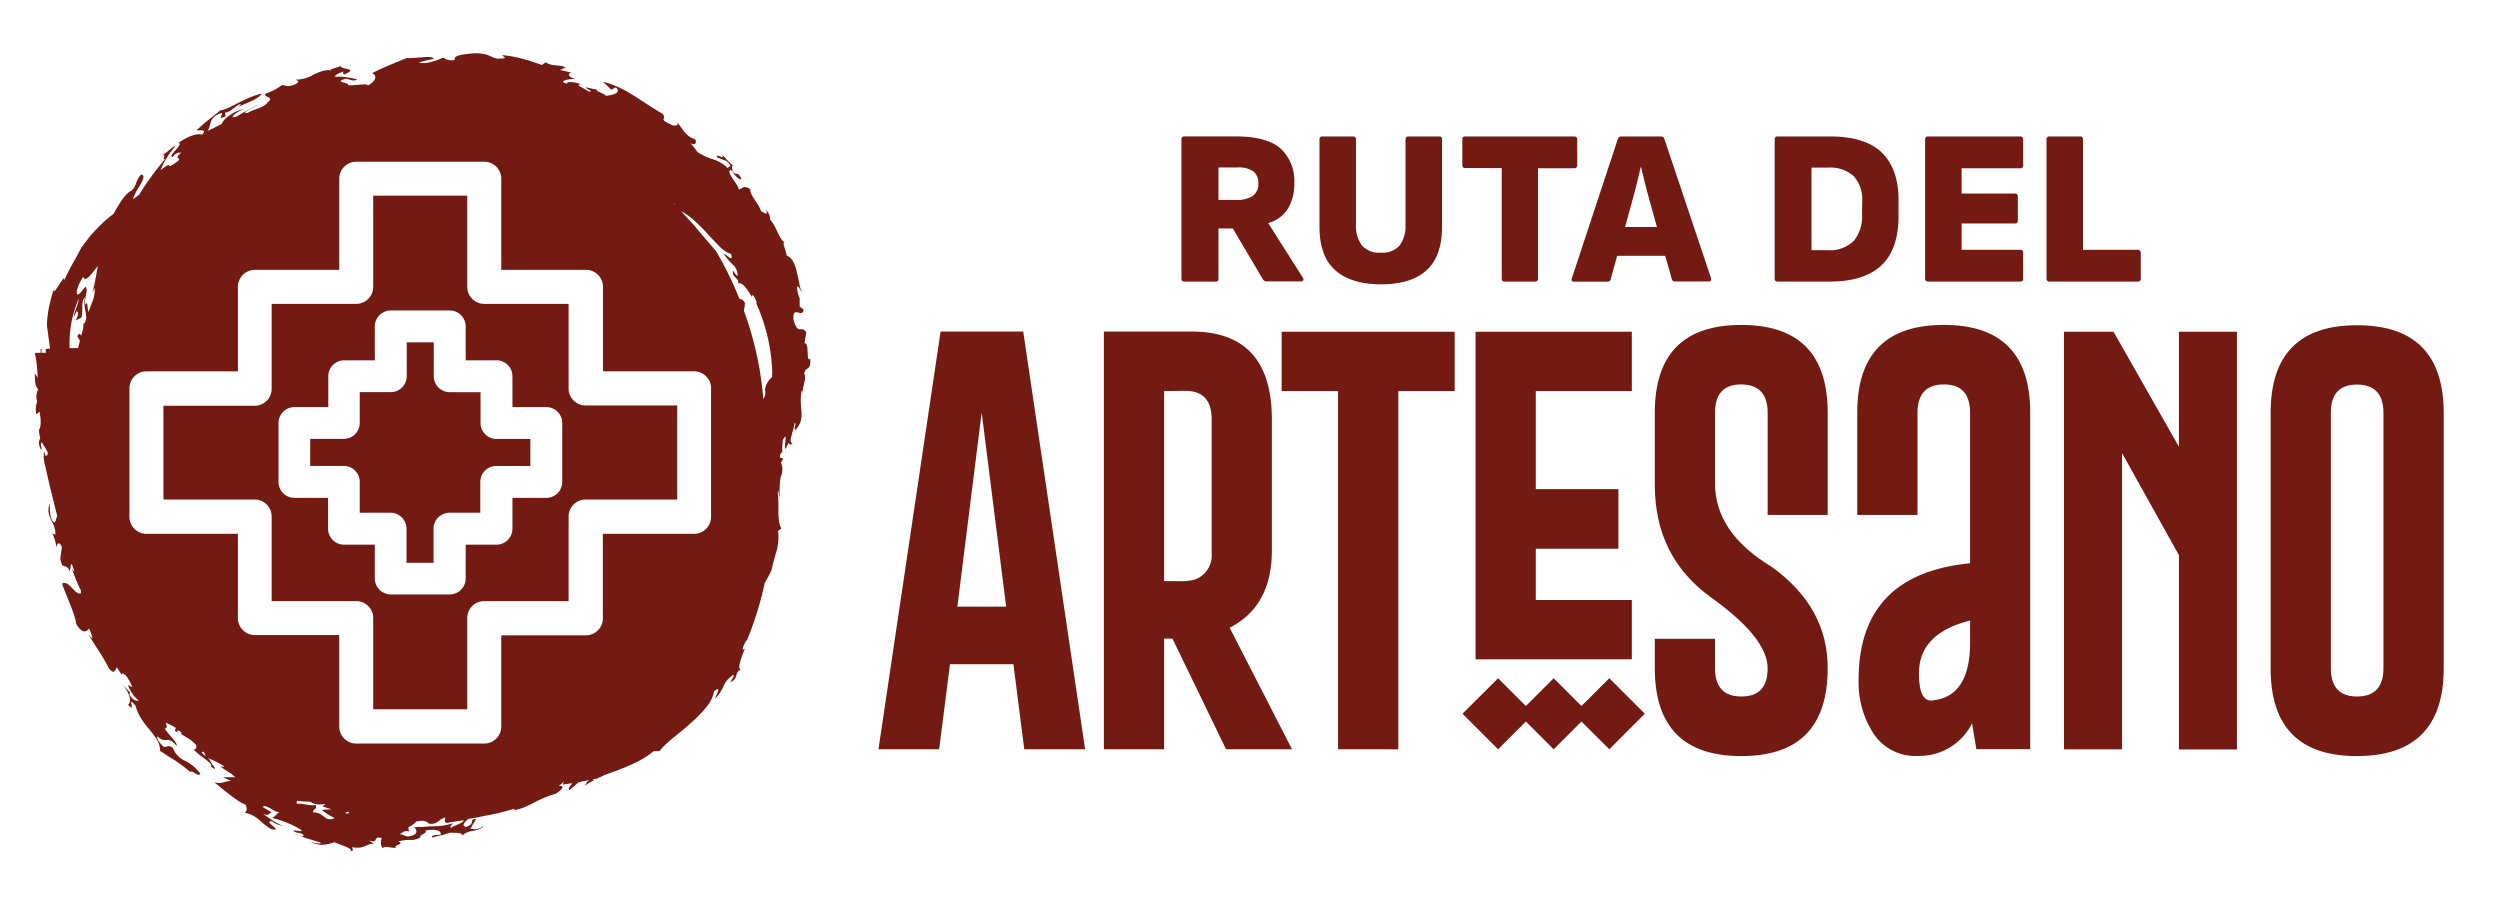 <svg id="Capa_1" data-name="Capa 1" xmlns="http://www.w3.org/2000/svg" viewBox="0 0 430.87 156.88"><defs><style>.cls-1{fill:#731a13;}</style></defs><path class="cls-1" d="M218.61,38.51v-.08A5.71,5.71,0,0,0,222,35.91a8.18,8.18,0,0,0,1.07-4.31,7.61,7.61,0,0,0-2.36-6q-2.37-2.09-7.75-2.09h-8.81a.47.47,0,0,0-.53.53V48a.47.47,0,0,0,.53.53h5.23A.47.47,0,0,0,210,48V39.38h2.48l5.19,8.78a.73.73,0,0,0,.65.34h5.87a.43.43,0,0,0,.42-.19c.08-.13.05-.28-.07-.46Zm-2.74-4.71a5.07,5.07,0,0,1-2.87.66H210v-5.6h3.21a4.65,4.65,0,0,1,2.8.66,2.53,2.53,0,0,1,.86,2.12A2.47,2.47,0,0,1,215.87,33.8Z"/><path class="cls-1" d="M248,23.52h-5.23a.46.46,0,0,0-.53.53V38.77a5.61,5.61,0,0,1-1,3.51A3.86,3.86,0,0,1,238,43.54a3.92,3.92,0,0,1-3.3-1.26,5.61,5.61,0,0,1-1-3.51V24.05c0-.36-.17-.53-.5-.53h-5.26a.46.46,0,0,0-.53.53v15c0,3.38.88,5.87,2.67,7.48S234.47,49,238,49s6.08-.81,7.86-2.42,2.67-4.1,2.67-7.46v-15A.47.47,0,0,0,248,23.52Z"/><path class="cls-1" d="M271.83,28.44V24.05c0-.36-.17-.53-.5-.53H252.56a.46.46,0,0,0-.53.53v4.39a.47.47,0,0,0,.53.53h6.26V48c0,.35.16.53.49.53h5.23a.47.47,0,0,0,.53-.53V29h6.26C271.66,29,271.83,28.79,271.83,28.44Z"/><path class="cls-1" d="M286.85,23.94a.58.58,0,0,0-.61-.42h-6.79a.59.59,0,0,0-.61.42l-7.93,24c-.13.41,0,.61.42.61H277a.56.56,0,0,0,.61-.46l1.1-4H287l1.13,4a.54.54,0,0,0,.6.42h5.73c.38,0,.52-.2.42-.61Zm-6.77,15.18,1.32-4.81c.25-.92.5-1.83.72-2.75s.45-1.83.65-2.74h.08c.2.89.42,1.79.65,2.71s.47,1.83.72,2.74l1.35,4.85Z"/><path class="cls-1" d="M315.39,23.52h-9a.47.47,0,0,0-.53.53V48a.47.47,0,0,0,.53.53h9c4,0,7-1,8.92-2.84s2.9-4.7,2.9-8.41V34.46c0-3.61-1-6.33-2.9-8.18S319.4,23.52,315.39,23.52ZM320.92,37a6.54,6.54,0,0,1-1.43,4.52A5.84,5.84,0,0,1,315,43.12h-2.79V28.89H315a6,6,0,0,1,4.52,1.51,6,6,0,0,1,1.43,4.29Z"/><path class="cls-1" d="M348.19,23.52H332.32a.47.47,0,0,0-.53.53V48a.47.47,0,0,0,.53.53h15.87c.33,0,.5-.18.5-.53V43.58c0-.36-.17-.53-.5-.53H338.08V38.51h9.2c.33,0,.49-.18.49-.54V33.89c0-.35-.16-.53-.49-.53h-9.2V29h10.11c.33,0,.5-.18.5-.53V24.05C348.69,23.69,348.52,23.52,348.19,23.52Z"/><path class="cls-1" d="M368.41,43.05H359v-19c0-.36-.14-.53-.42-.53h-5.34a.47.47,0,0,0-.53.53V48a.47.47,0,0,0,.53.53h15.22c.33,0,.5-.18.5-.53V43.58C368.91,43.22,368.74,43.05,368.41,43.05Z"/><path class="cls-1" d="M163.73,114.47l-1.87,14.67H151.4l10.71-72h14.24l10.67,72H176.53l-1.87-14.67Zm9.68-9.91-4.22-33.45L165,104.56Z"/><path class="cls-1" d="M211.93,108.19l10.75,20.95H211.31l-9.24-19.08h-1.44v19.08H190.25v-72h15.12q13.83,0,13.83,15.15V94.91Q219.2,104.45,211.93,108.19ZM200.63,67.4v32.76H203a10.27,10.27,0,0,0,3-.29,4.47,4.47,0,0,0,2.83-4.59v-23q0-4.92-4.52-4.92Z"/><path class="cls-1" d="M250.71,57.17V67.4H241v61.74H230.61V67.4h-9.72V57.17Z"/><path class="cls-1" d="M285.2,71.14Q285.2,56,300.1,56T315,71.14V88.75H304.65V71.14c0-3.23-1.51-4.85-4.52-4.88h-.07c-3,0-4.48,1.63-4.48,4.88V83.32q0,8.48,9.73,14.35Q315,104.6,315,115.16q0,15.16-14.9,15.15T285.2,115.16V110.1h10.38v5.06c0,3.26,1.52,4.88,4.55,4.88s4.52-1.62,4.52-4.88q0-5.2-9.73-12.18T285.2,83.54Z"/><path class="cls-1" d="M339.54,97.08V71.14c0-3.25-1.5-4.88-4.48-4.88H335c-3,0-4.52,1.65-4.52,4.88V88.75H320.09V71.14Q320.09,56,335,56t14.9,15.11v58h-9.28l-.74-4.44a10.16,10.16,0,0,1-9.31,5.61,8.64,8.64,0,0,1-7.65-3.81,16.24,16.24,0,0,1-2.59-9.36Q320.35,98.95,339.54,97.08Zm0,9.87c-5.87,1.46-8.81,4.5-8.81,9.09,0,3.14.7,4.7,2.09,4.7q6.72-.51,6.72-10Z"/><path class="cls-1" d="M355.72,57.17h8.54L375.53,77V57.17h10v72h-10V95.68l-9.8-17.6v51.06h-10Z"/><path class="cls-1" d="M421.17,115.16q0,15.12-14.93,15.15t-14.9-15.15v-44q0-15.11,14.9-15.11t14.93,15.11Zm-10.39-44c0-3.23-1.5-4.85-4.51-4.88h-.07q-4.49,0-4.48,4.88v44c0,3.26,1.51,4.88,4.52,4.88s4.54-1.62,4.54-4.88Z"/><path class="cls-1" d="M254.31,57.17h26.93V67.4H264.69V84.3h14.24V94.57H264.69v8.84h16.55v10.23H254.31Z"/><polygon class="cls-1" points="283.48 123.01 277.36 116.89 272.56 121.68 267.77 116.89 262.98 121.68 258.19 116.89 252.06 123.01 258.19 129.14 262.98 124.35 267.77 129.14 272.56 124.35 277.36 129.14 283.48 123.01"/><path class="cls-1" d="M128.58,33.21a2.73,2.73,0,0,0,.7.46C128.9,33.33,128.69,33.21,128.58,33.21Z"/><path class="cls-1" d="M67.67,17.4a.81.81,0,0,0-.3.26C67.57,17.58,67.71,17.49,67.67,17.4Z"/><path class="cls-1" d="M88,136.56c.19-.06.25-.16.47-.3Z"/><path class="cls-1" d="M98,67V52.37H83.46a2.93,2.93,0,0,1-2.93-2.93V33.72H64.32V49.44a2.93,2.93,0,0,1-2.92,2.93H46.82V67a2.93,2.93,0,0,1-2.93,2.93H28.17V86.09H43.89A2.93,2.93,0,0,1,46.82,89V103.6H61.4a2.92,2.92,0,0,1,2.92,2.92v15.72H80.53V106.52a2.93,2.93,0,0,1,2.93-2.92H98V89A2.93,2.93,0,0,1,101,86.09h15.72V69.88H101A2.93,2.93,0,0,1,98,67ZM96.9,83.06a2.75,2.75,0,0,1-2.75,2.75H88.32v5.31a2.75,2.75,0,0,1-2.75,2.75H80.26V99.7a2.75,2.75,0,0,1-2.75,2.75H67.35A2.75,2.75,0,0,1,64.6,99.7V93.87H59.29a2.75,2.75,0,0,1-2.75-2.75V85.81H50.71A2.75,2.75,0,0,1,48,83.06V72.91a2.75,2.75,0,0,1,2.75-2.75h5.83V64.85a2.75,2.75,0,0,1,2.75-2.75H64.6V56.26a2.75,2.75,0,0,1,2.75-2.75H77.51a2.75,2.75,0,0,1,2.75,2.75V62.1h5.31a2.75,2.75,0,0,1,2.75,2.75v5.31h5.83a2.75,2.75,0,0,1,2.75,2.75Z"/><path class="cls-1" d="M82.82,72.91V67.59H77.51a2.75,2.75,0,0,1-2.75-2.74V59H70.1v5.84a2.75,2.75,0,0,1-2.75,2.74H62v5.32a2.75,2.75,0,0,1-2.75,2.74H53.46v4.66h5.83A2.75,2.75,0,0,1,62,83.06v5.31h5.31a2.75,2.75,0,0,1,2.75,2.75V97h4.66V91.12a2.75,2.75,0,0,1,2.75-2.75h5.31V83.06a2.75,2.75,0,0,1,2.75-2.75H91.4V75.65H85.57A2.75,2.75,0,0,1,82.82,72.91Z"/><path class="cls-1" d="M139.66,61.83c-.83.74-.07-2.73-1-2.68,0,0,.3-1.83.3-1.83-.39-.73-.77-.55-1.13-.57s-.66-.24-1.06-1.63c-.28-2.68,1.61-.12,1.72-1.79l-.67-.51s0-.36,0-.7l0-.69.11.18c-.41-.72-.72-2.16-.46-2.27.25.06.53.9.77.95a3.35,3.35,0,0,1-.46-1.36c-.12-.58-.27-1.25-.42-1.92-.28-1.35-.8-2.63-1.77-2.95-.1-.84-.86-2.3-.37-2.33-.91-.32-1.61-3.27-2.59-3.92.26,0,0-1.06-.61-1.65.4,1.06-.16.61-.87.22-.2-1-2.1-3-1.81-3.73-1.28-.87-1.34-.09-2,0-.21-1.05-2.37-3.13-1.37-3.37.49.66,1.6,2.1,1.8,1.47-.81-1.37-.64-.34-1.58-1.2.18,0-.21-1,.14-1a18.46,18.46,0,0,1-2-2.08c1,1.44-1.21-.29-.71.66l1.62.64c1.41,1.38,0,.64.31,1.33a6.16,6.16,0,0,0-2.64-1.64,10.57,10.57,0,0,1-2.69-1.25,17.86,17.86,0,0,0-1.25-1.58c.83.63,1.19-.12.82-.63-1.84-.53-2.28-2.29-3.45-3.23,1,.86.1.92-.4.84-2.81-1.27-.83-.91-1.76-2-4.07-2.37-6.45-4.6-10.25-5.51l.72.66.69.7.82-.41c1.09,1.07-.87,1.35-1.75,1.47-.08-.33-2.28-1-1.28-1l-2.19-.48c.21.41,1.59.77.51.73-.59-.49-2.73-1.26-1.23-1.25-1.12-.37-2.62-.58-2.48-.1-1.82-.43.42-.84,1.32-.83-1.43-.49-1.08-1-.58-1.08,0,0-.52-.13-1-.23l-1-.22c.5-.08.57-.35,1.07-.43-1.31-.59-2.45-.11-3.5-.91l-.65.48c-1.83-.64-2.67-.89-3.48-1.1a19.87,19.87,0,0,0-3.39-.6l.55.5c-2.76.5-1.91-.93-5.58-.81-2.06.22-3.37.4-3.1,1.11a2.17,2.17,0,0,1-2-.39,11.49,11.49,0,0,1-1.92.71,4.63,4.63,0,0,1-2.32.18,21.48,21.48,0,0,1,2.62-.67c-.3-.68-3.13,0-4.65-.14-1,.41-4.25,1.69-6,2.62.92.41.73,1.3-.76,2.16.17-.49-2.23,0-3.39-.07.46-.53-2.71-.44-.4-1.14.73.06,1.16.56,2,.15a11.9,11.9,0,0,0-3.91-.49c.06-.26.82-.71,1.64-.9-.4.29-.12.36,0,.52,2.77-1.14-.84-.85-.54-1.46-.75.3-2.42.63-1.55.82-.88-.32-2,.12-3.11.62a5.89,5.89,0,0,1-3.14.9c0,.13,1,.16,0,.78-1.62.66-1.67.13-2.42.18a8.59,8.59,0,0,1-2.62,1.39c-1,.68,1.54.52.21,1.55-.73,1.07-2.32,1.1-3.41,1.82-1.62.2,1.25-1,1.75-1.44l-1.94,1.05-1.91,1.11c-1.33.27.2-.91,1.43-1.38-1.81.33-3.66,1.8-3.82,2.57-1,.45-1.48.83-2.49,1.19.71-.84.13-1.68,1.51-2.67,2.43-1.26-.5,1.15,1.62.19l-.11-.64c1-.15,1.53-.92,2.47-1.42.61-.11,0,.26-.34.51,1.71-.88,3.22-1.18,4.28-2.37C42.5,16.58,39.31,19,38,19c0,0-1,.82-2.07,1.66s-2,1.75-2,1.75c.16.23,1.93-.33.91.8-.89-.29-2.38.26-4.09,1.4.54.09,0,.71-.53,1.3s-1,1.19-.4,1.12a1.27,1.27,0,0,1,1.4-.7c-1.48,1.22.24.73-.55,1.42-2.78,2.1-.24-.53-3,1.57a13.87,13.87,0,0,1,2.54-4.09c-.34-.21-1.5,1.28-2.4,1.51,1.17-.43-.14,1.08.71.61a49.78,49.78,0,0,0-4.56,6.23l-1.07.78a10.28,10.28,0,0,1,1.06-2.13c.65-1.12,1.2-2.08.32-2.15-1.06,1.42-.63,1.78-1.59,2.78-1,.39-2.14,2.22-3.11,4a19.18,19.18,0,0,0-2,1.68c-.47.46-1,1-1.58,1.63s-1.18,1.48-1.9,2.42l.16-.31c-.46.85-1,1.85-1.57,2.87s-1.18,2.17-1.7,3.36c.66-2.38-2.46,3.92-1.54.84a24,24,0,0,0-.83,2.89,11.26,11.26,0,0,0-.35,1.89A12.27,12.27,0,0,0,8.09,56a12.73,12.73,0,0,0,.17,1.28c.06.56.17,1.41.36,2.81L7,60.11,7,60.82l-1,0a21.71,21.71,0,0,1,.48,4.31l-.47-.79c0,1.19,0,2.21.57,2.75a2.85,2.85,0,0,0-.18,2.13,4.09,4.09,0,0,0-.15,2.18c.28-.22.43-.29.54-.49A10.91,10.91,0,0,1,7,72.27c0,.12,0,.23,0,.34l0,0a2.84,2.84,0,0,1-.28,1.51,6.15,6.15,0,0,0,.22,1.43c-.23.47-.42.84.13,2,.23-.2-.11-.67,0-1.22a.16.16,0,0,1,.13-.08,15.77,15.77,0,0,1,1,1.67c0,.11.07.23.09.33-.13-.06-.16.07-.15.29a.64.64,0,0,0-.36,0,1.46,1.46,0,0,0-.23-.75l0,1a1.83,1.83,0,0,0,0,.37l.06.24v.37l0-.21c.37,1.58.72,3.13,1.08,4.66a.27.27,0,0,1-.13,0,.37.37,0,0,1,.16.09c.37,1.55.75,3.1,1.17,4.67-.2,0-.27,1.3-.62,1-.73-.55-.63-2-.73-3.22-.77,2.54,1.12,3.22,1,5.35-.28,0-.64-.06-.75-1-.11.4.88,1.76.88,3.21.11-.41.5-1.3,1,0l-.15,1c-.08.49-.13,1-.13,1,.38,2.12.91.53,1.66,2.15l.19-1.24a.27.27,0,0,1,.18.1c.14.37.26.74.4,1.12-.13,0-.33-.36-.42-.52a25.53,25.53,0,0,0,1.54,3.83c0,.15,0,.31,0,.5-1,.4-2.09-2.4-3.25-1.67.79,2.22,2.26,5.32,2.44,6.91,1.09,1.86,1.77,1.36,2.2.85a4.29,4.29,0,0,1,.59,1.75l-.69-.77c1.33,2.24,2.29,3.4,3.51,5.8.9,1.24,1.14.4,1.38-.14l.9,1.36v-.28c.67,0,1.17,1.08,1.67,2a9.79,9.79,0,0,1-.85-.89c.31.37.66.76,1,1.17-.24.14-.64-.37-.76-.23a5.71,5.71,0,0,0,1.83,2.6c-.23.17-1.15,0-1.61-1.09,0-.14.11-.15.11-.29l-1.34-1.44c1.46,1.72,1.61,3.22,1,3.56,1.58,1.67-.45-1.91,1.28.15,1,3.71,4.31,5.1,4.24,7.8.71.49,1.52,1,2.42,1.55a29.73,29.73,0,0,1,2.8,2.09c.38-.43,1.42,1,1.7.28a6.93,6.93,0,0,0-2.64-2.21,4.08,4.08,0,0,1-2.09-2.24c-.92-.62-1,0-1.59-.19-.71-.68-1.26-1.43-1.06-1.76,1.73,1.48,1.44-.44,3.34,1.63.12-.61-1.58-2.12-2.09-3,.39.06.43-.37.19-1a11.53,11.53,0,0,1,1.71.87l-.12.55c.73.54.1-.48.83.06l.29.22c0,.11,0,.22-.17.18l1.25.77.34.18c.32.27.64.55.94.83l.15.13c.14.57,0,.87-.44.78,1,1.24,3.52,2.41,3,3,1.67,1.17-.19-.8-.15-1.09l.16.08-.55-.47a17,17,0,0,1,2.86,1.44c-.23.13-.6,0-.71,0A22.54,22.54,0,0,0,40,133.44a1.91,1.91,0,0,0,.61.51l-2.16,0,1.4.67c-1-.11-1.5.6-2.94.2,1.7,1.34,4.07,3.4,5.43,3.87.25.65.27,1.14-.17,1.39,2.33.41,2.89,2,4.68,2.85,2.1.37-1.63-1.42,0-1.4a3.85,3.85,0,0,0,2.14.81c-.67,0-2.51-1.23-3.69-2.11,1,.51,1.14-.12,1.52-.23l-1.55-.91c.46-.66,2,.94,2.92.88-.77.44-.51.59-1.29,1a17.37,17.37,0,0,1,4.91,2c.67.52-.74.12-1.22.17.2.58,1.61.23,1.73.9-.37.34-1-.27-1.54-.32l.7.26c.42.16,1,.39,1.54.55l2.28.71c-.06.28-1.25.06-1.95-.24a4.8,4.8,0,0,0,1.93.6,6.65,6.65,0,0,0,2.33-.44c1.52.6,3.36,1.17,2.76,1.54.77-.08.29-.41.32-.69,2.17.4,2.49-.67,3.77-.59l-.95-.59c2,.67.51-.82,2.3-.39a1.87,1.87,0,0,0,.13,1.78c.3-.57,1.49,0,2.3-.11-.52-.51,1.7-.62.38-1.08a6.84,6.84,0,0,1,2.18-.26,3,3,0,0,0,1.77-.54c-.86-.06,1.46-.77.67-1.07,1.68-.36,3,0,2.66.7-.61.08-1.61,0-1.46.48l1.58-.38a8.87,8.87,0,0,0,1.07-.3l.48-.15c.85.06,1.89-.1,2.21.47.75-1.06,3.16-.56,3.56-1.74-.8,1-1.94.55-2.35.62l.43-.28-.26.06.47-.76.44-.75c-1.4.06.05.76-1.74,1.39-.84-.19-.3-.79.35-1.37.72-.11,1.43-.23,2.14-.4l2.92-.57,3-.81c0,.11-.2.25-.3.31a11.05,11.05,0,0,0,2-.58c.64-.29,1.27-.6,1.88-.91a16.08,16.08,0,0,1,3.53-1.4c.36-.32,1.49-1,.94-1.34a.54.54,0,0,1-.45-.09,1.87,1.87,0,0,0,.84-.74l-.17.61,1.57-.25c-.06.38-.72.62-.49,1.2l.82-.64.8-.7a2.75,2.75,0,0,0,.49-.14l1.41-.27c-.76.43-.28.67-1.37,1.37a18.19,18.19,0,0,1,3.78-2.12s0,0,0-.05c3.28-1.16,6.54-2.36,8.65-4.19h.51a4.78,4.78,0,0,0,.5,0c1.12-1.53,3.54-3.09,5.57-5a21.51,21.51,0,0,0,2.67-2.8,5.61,5.61,0,0,0,1.15-2.52c1.54-1.14.16.91.21,1.26a7.31,7.31,0,0,0,1.45-2.19,4,4,0,0,1,1.69-1.88c.27.19-1,1.72-.31,1.13,1.1-.48.44-1.51,1.6-2.12-.75.1.1-2.15.75-3.7-.17.26-.17.26-.29.34-.48,0,.2-1,.47-1.65a.38.38,0,0,1,0,.28,58.05,58.05,0,0,0,3.16-10.11l.53-.94c.18-.32.34-.64.45-.89l.2-.41c.23-1.21.62-2.39.92-3.52a8.69,8.69,0,0,0,.19-3.21l.56-.42c-.79-1.5-.32-4.12-.6-6,0-.19,0-.38.05-.56l.18.8c.09.41.15.82.15.82a15.23,15.23,0,0,1,.16-4.18l0,.18a3.17,3.17,0,0,0,0-2.45,2.54,2.54,0,0,0,.4-.67l-.58-.18a1.84,1.84,0,0,1,.12-.65,2.26,2.26,0,0,0,.23-.29l.05.19c0-.11,0-.2,0-.31a.61.61,0,0,0,.09-.26.6.6,0,0,1-.09.15,17.94,17.94,0,0,1,.11-1.87c.17-.3.34-.54.46-.56.09.7-.22,1.48,0,2.17,1-2.23.29-.1,1.24-1.06-.91.07.22-2.14.31-3.47.38-.05-.09.93.07,1.3,2.09-2.15.55-3.77,1.17-6.9.11.07.18.48.19.68-.13-1.53.73-2.58.24-3.59C138.87,63,139.74,64.15,139.66,61.83ZM7.9,60.15c0,.22,0,.44,0,.66H7.14c0-.22,0-.45,0-.71l1.45,0v0Zm5.55-.1-1.43,0v0l1.44,0A.43.43,0,0,1,13.45,60.05Zm1.12-4.16a.73.73,0,0,0-.09-.39,3.05,3.05,0,0,0-.13,1.1c-.13.44-.25.87-.37,1.3-.15-.41-.35-.56-.65.08l.45.71c-.08.3-.15.59-.22.89,0,0-.05.06-.06.14a1.54,1.54,0,0,0,0,.19.24.24,0,0,1,0,.08L12,60a19.57,19.57,0,0,1,1.58-8.55c-.1,1.22-.87,2.33-.86,3.17l.49-1c.58.3,0,1.16-.16,1.63l1-.55c.32-1.42-.15-2.56.56-3.51-.21,2.08.24,2.22.25,3.71C14.76,55.27,14.66,55.58,14.57,55.89Zm2.12-9.13a33.46,33.46,0,0,1-.78,3.7l.42-.84a6.39,6.39,0,0,1-.26,2c-.29.71-.55,1.43-.81,2.14-.22-.29-.09-2.24-.55-1.22-.29-1.08.63-2.66,0-3.1l-.6.69-.31.39c-.22.22-.44.32-.53.15a1.42,1.42,0,0,1,.08-.9,6.22,6.22,0,0,1,.32-.89c.17-.33.38-.73.65-1.18.4,1,1.24-.2,2.52-1.83C16.82,46.19,16.75,46.47,16.69,46.76Zm99.63-11.57,0,.1-.22-.22ZM34.75,129.74a.26.26,0,0,1,.32-.17,1.28,1.28,0,0,1,.35.74ZM53.92,140c.16-.73.77-.46.49-1.28-.93.25-2.21-.3-3.25-.2a.57.57,0,0,1,.07-.52,14.72,14.72,0,0,0,2.21.17,3.06,3.06,0,0,0,2.2.43l.34,0c.16.22-.75.23-.18.43a9.4,9.4,0,0,0,1.42.45c-.62,0-1.21.06-1.75.11a9.23,9.23,0,0,0,2.22,1.4C55.89,141.82,56,140,53.92,140Zm5.56.17a.91.91,0,0,1,.57-.28.47.47,0,0,1,.12.29C59.92,140.19,59.68,140.18,59.48,140.19Zm19.36,1.94-1.17.56c-.21-.3.45-.79.45-.79a17.78,17.78,0,0,1-1.85.43c-.52.06-1,.08-1.44.1s-.93,0-1.48.07-1.2,0-2,.11c.24.1,1,1.08-.43,1.46-1,.37-1.23-.28-2.11-.28.52-.17.94-.79,1.68-.45l-.13-.74a4,4,0,0,0,1.39-1c.8-.14,1.59-.28,2.16.37,1.58.24,1.64-.82,2.84-1.05,0,.29-.34.84.3.93,1-.19,2-.33,2.91-.47a1.56,1.56,0,0,1-.26.25l.28-.08A10.81,10.81,0,0,1,78.84,142.13Zm23.38-7.7a.08.08,0,0,0,0-.08l.43-.15C102.66,134.33,102.58,134.44,102.22,134.43ZM122.55,89A2.93,2.93,0,0,1,119.62,92H103.9v14.57a2.93,2.93,0,0,1-2.93,2.93H86.39v15.72a2.93,2.93,0,0,1-2.93,2.93H61.4a2.93,2.93,0,0,1-2.93-2.93V109.45H43.89A2.93,2.93,0,0,1,41,106.52V92H25.24A2.93,2.93,0,0,1,22.31,89V67A2.93,2.93,0,0,1,25.24,64H41V49.44a2.93,2.93,0,0,1,2.93-2.93H58.47V30.79a2.93,2.93,0,0,1,2.93-2.92H83.46a2.93,2.93,0,0,1,2.93,2.92V46.51H101a2.93,2.93,0,0,1,2.93,2.93V64h15.72A2.93,2.93,0,0,1,122.55,67Zm10.51-24a3.48,3.48,0,0,0-1.22,2.13,2,2,0,0,1-.29,1.66,55.5,55.5,0,0,0-1.68-9.91c-.49-1.93-1.07-3.72-1.67-5.38a5,5,0,0,0,.18-1.3,1.29,1.29,0,0,0-.95-.71,60.13,60.13,0,0,0-4-8.17c-1.17-1.4-2.46-2.85-3.7-4.37-.66-.72-1.32-1.45-2-2.18l-.33-.37a11.63,11.63,0,0,1,1.7,1.13,33.8,33.8,0,0,1,2.55,2.43c.77.9,1.6,1.73,2.29,2.44A4.94,4.94,0,0,0,126,43.78c.49,1.69-.85-.08-1.25,0a11.76,11.76,0,0,0,1.47,1.75,2.5,2.5,0,0,1,.91,2c-.24.11-1-1.42-.8-.65-.09,1,1,.91.92,2.06.15-.31.61-.08,1.09.42a9.05,9.05,0,0,1,1.31,2c-.09-.27-.09-.27-.07-.4.3-.36.67.73.9,1.31a.38.38,0,0,1-.22-.16,31.38,31.38,0,0,1,2.84,12.18C133.07,64.5,133.06,64.74,133.06,65Zm1.74,13a1,1,0,0,1,.06-.16v0Z"/></svg>